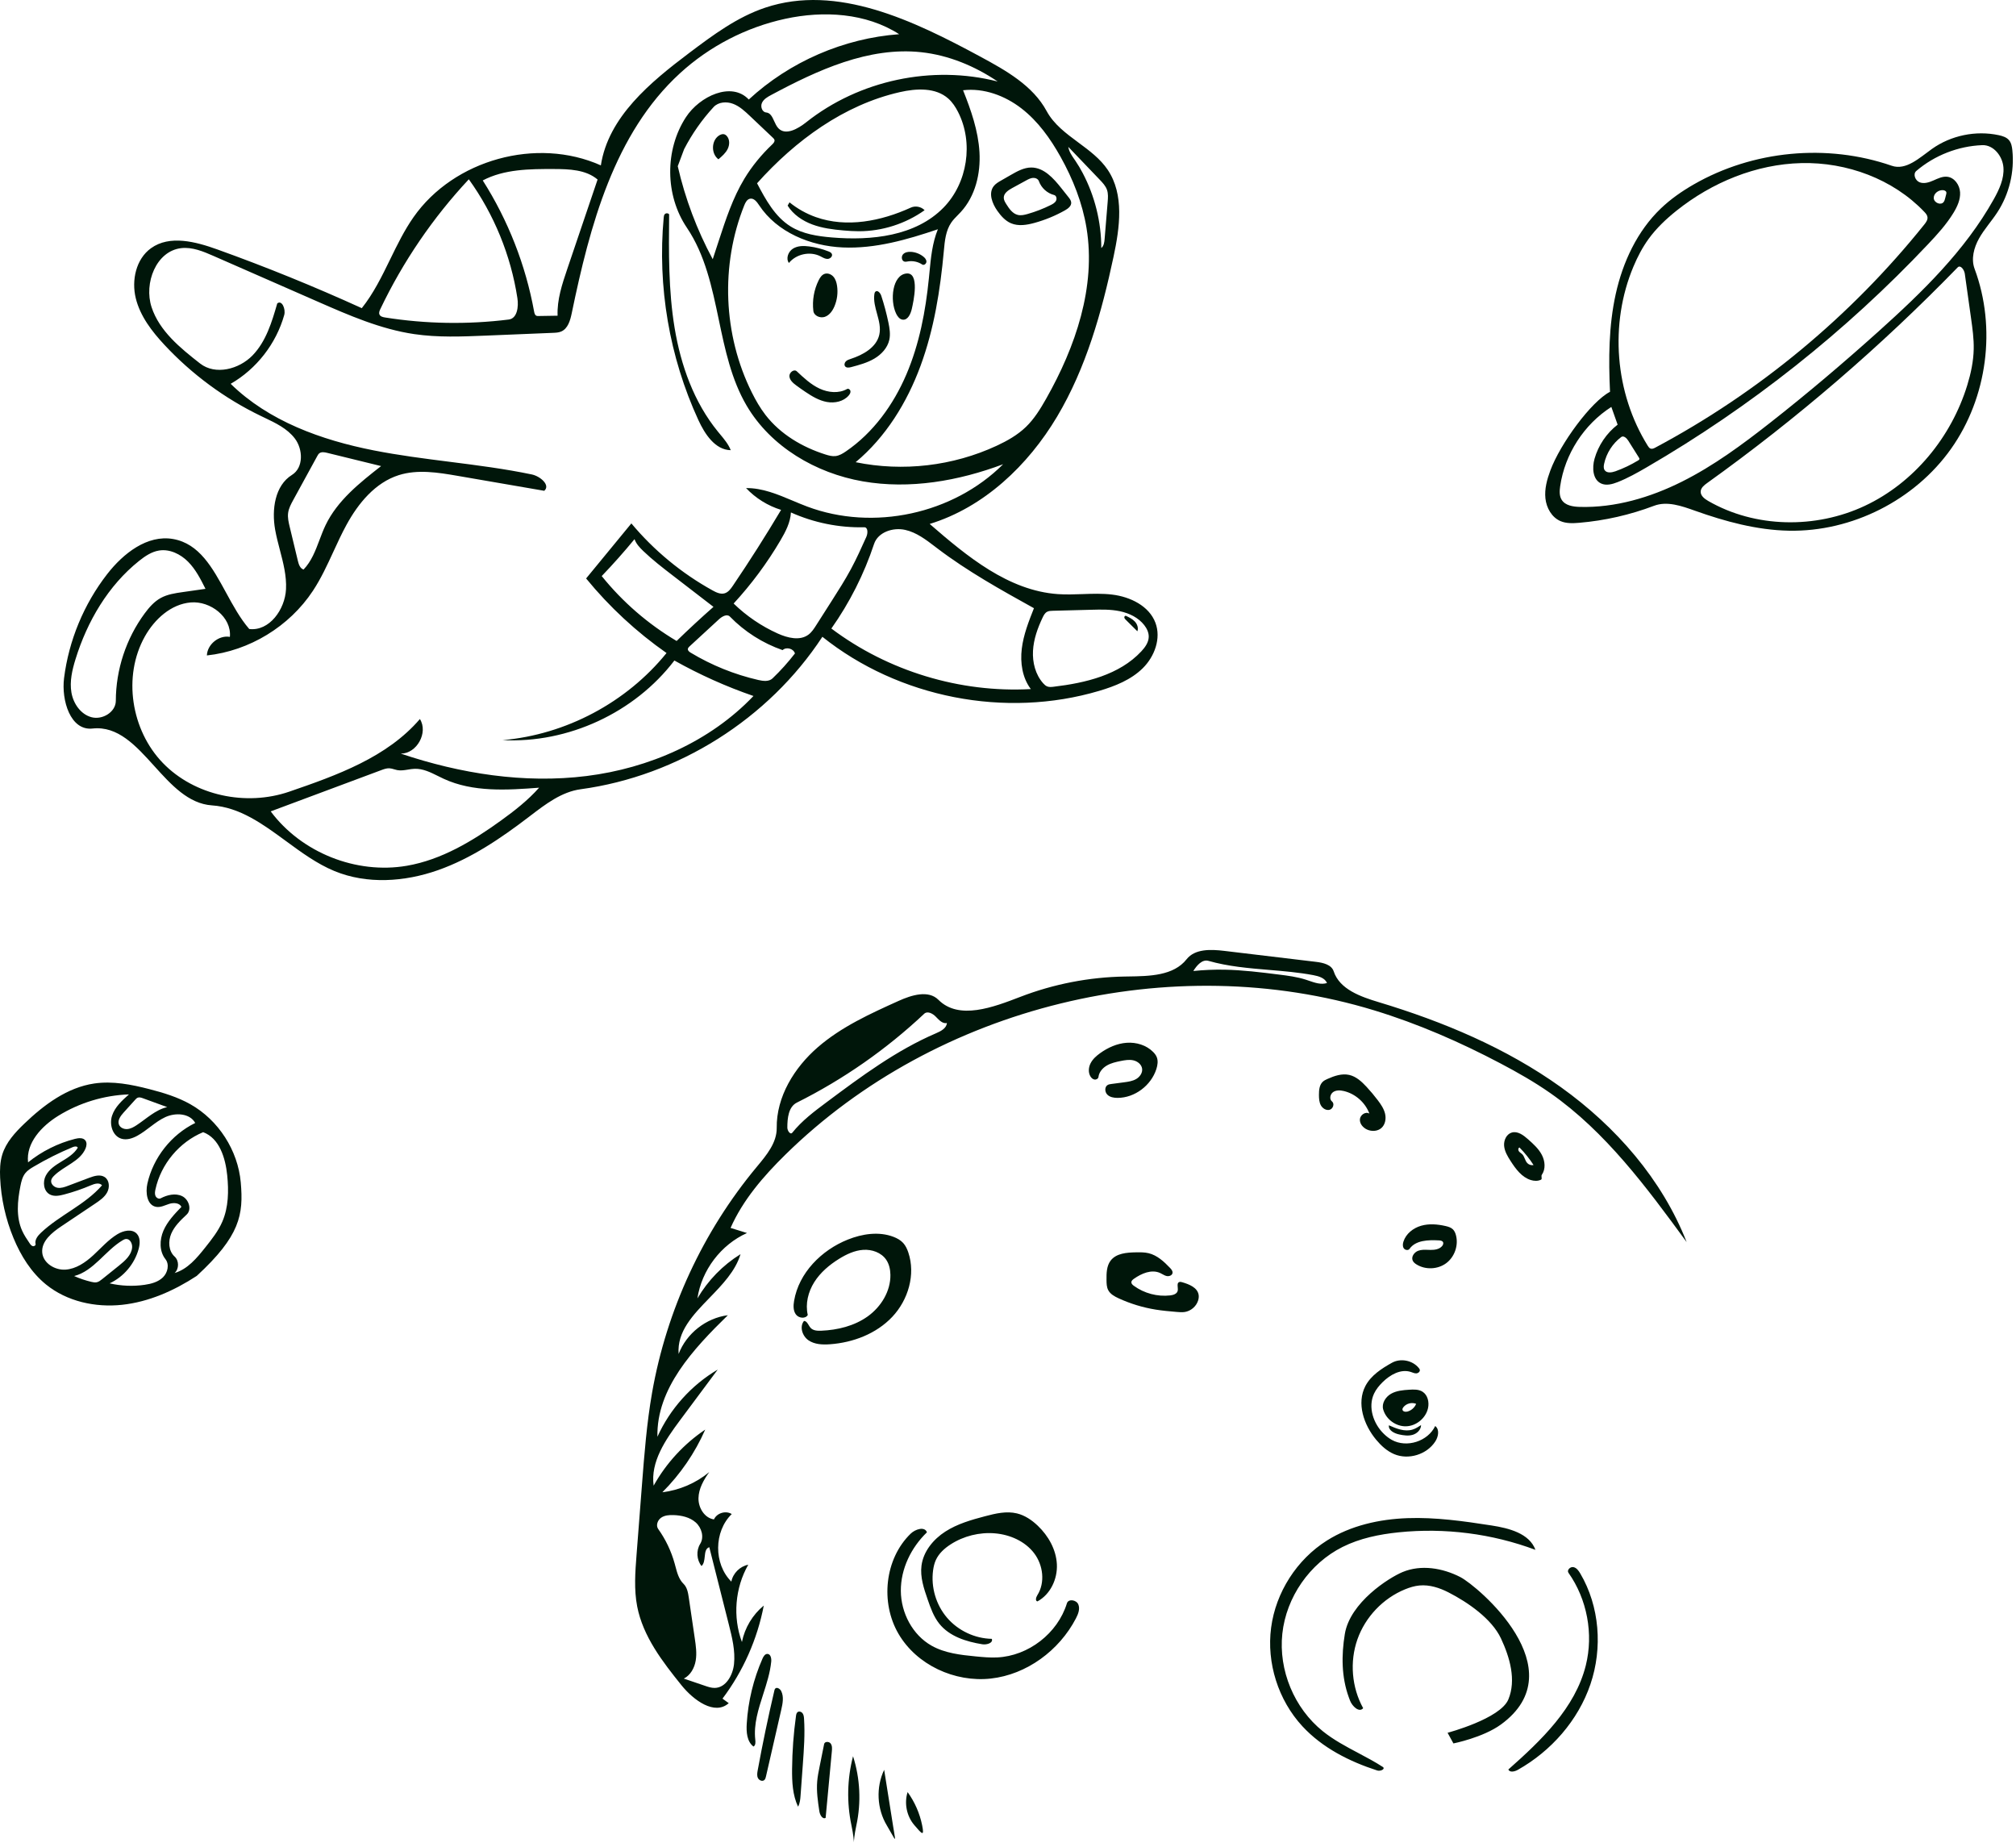 <svg width="500" height="457" viewBox="0 0 500 457" fill="none" xmlns="http://www.w3.org/2000/svg">
<path fill-rule="evenodd" clip-rule="evenodd" d="M179.189 421.203L180.738 422.325C177.242 425.462 171.982 421.561 169.034 417.905C164.292 412.025 159.48 405.777 158.036 398.363C157.215 394.144 157.544 389.797 157.876 385.512L159.213 368.234C159.806 360.578 160.401 352.907 161.726 345.343C165.313 324.872 174.342 305.379 187.638 289.405L187.771 289.245C190.119 286.425 192.683 283.346 192.638 279.691C192.542 271.956 196.996 264.728 202.844 259.665C208.692 254.602 215.853 251.353 222.905 248.173C226.099 246.732 230.27 245.441 232.746 247.921C237.838 253.023 246.336 249.773 253.062 247.182C261.32 244.001 270.14 242.288 278.988 242.145C279.246 242.14 279.506 242.137 279.767 242.133L279.767 242.133C285.079 242.057 291.059 241.972 294.3 237.856C296.364 235.235 300.31 235.387 303.622 235.783L326.4 238.508C328.142 238.716 330.227 239.191 330.776 240.856C332.248 245.321 337.439 247.142 341.939 248.499C357.939 253.323 373.577 259.873 387.16 269.607C400.744 279.341 412.224 292.436 418.316 307.997C408.411 294.459 398.25 280.667 384.505 271.053C380.571 268.302 376.387 265.926 372.141 263.688C362.118 258.404 351.687 253.85 340.85 250.542C290.544 235.187 232.352 249.428 194.822 286.279C189.38 291.622 184.278 297.507 181.192 304.481L185.269 305.746C178.808 308.634 174.008 314.962 172.969 321.962C175.57 317.509 179.276 313.706 183.662 310.992C182.406 315.186 179.142 318.555 175.941 321.858C171.863 326.067 167.888 330.169 168.31 335.731C170.247 330.649 175.125 326.812 180.52 326.129C171.962 334.49 162.779 344.304 163.052 356.266C166.173 349.358 171.474 343.455 178.007 339.611L168.602 352.249C165.045 357.029 161.3 362.49 162.113 368.392C165.207 362.839 169.631 358.033 174.909 354.491C172.367 360.271 168.738 365.571 164.269 370.031C168.519 369.518 172.612 367.757 175.907 365.024C174.526 366.953 173.281 369.13 173.234 371.502C173.188 373.874 174.725 376.419 177.073 376.761C177.783 375.171 180.013 374.5 181.483 375.433C177.027 379.768 176.981 387.801 181.387 392.187C181.779 390.126 183.517 388.388 185.579 387.998C182.293 393.744 181.702 400.96 184.01 407.164C184.708 403.649 186.658 400.396 189.43 398.124C187.832 406.462 184.299 414.423 179.189 421.203ZM177.243 418.547C180.025 418.519 181.756 415.406 182.046 412.639C182.393 409.328 181.571 406.019 180.755 402.792L175.915 383.65C175.004 383.938 174.898 384.929 174.787 385.967C174.693 386.853 174.595 387.774 173.989 388.32C172.764 386.796 172.624 384.49 173.657 382.83C174.7 381.155 174.018 378.808 172.539 377.502C171.059 376.196 169 375.752 167.028 375.687C165.962 375.652 164.828 375.734 163.956 376.348C163.083 376.962 162.624 378.267 163.244 379.135C165.088 381.719 166.476 384.629 167.323 387.689C167.387 387.918 167.448 388.149 167.51 388.382C167.931 389.971 168.364 391.605 169.527 392.737C170.425 393.612 170.654 394.948 170.837 396.189L172.315 406.248C172.585 408.079 172.854 409.946 172.546 411.771C172.238 413.595 171.252 415.404 169.597 416.233L174.881 418.031C175.648 418.291 176.433 418.555 177.243 418.547ZM234.847 253.679C233.806 253.899 232.933 252.984 232.187 252.203L232.101 252.113C231.337 251.314 230.023 250.618 229.218 251.375C219.839 260.2 209.165 267.646 197.644 273.402C195.554 274.447 195.273 277.263 195.272 279.601C195.271 280.381 196.019 281.477 196.506 280.867C198.881 277.891 201.97 275.58 205.023 273.304C213.614 266.899 222.307 260.435 232.155 256.212C233.35 255.7 234.749 254.975 234.847 253.679ZM329.121 243.754C328.589 242.507 327.078 242.057 325.745 241.806C322.115 241.122 318.419 240.812 314.728 240.503C309.658 240.077 304.595 239.653 299.716 238.261C298.153 237.815 296.816 239.399 295.96 240.78C298.531 240.512 301.118 240.402 303.703 240.449C308.201 240.532 312.676 241.092 317.14 241.652C319.409 241.936 321.693 242.224 323.869 242.928C324.122 243.01 324.377 243.097 324.634 243.186L324.634 243.186C326.119 243.696 327.655 244.223 329.121 243.754ZM281.099 262.928C282.127 263.163 283.106 263.931 283.26 264.974C283.413 266.015 282.702 267.029 281.793 267.559C280.885 268.089 279.81 268.238 278.768 268.376L275.629 268.791C275.314 268.833 274.99 268.878 274.717 269.04C273.927 269.507 273.982 270.773 274.627 271.425C275.272 272.076 276.262 272.238 277.179 272.237C281.449 272.228 285.491 269.156 286.796 265.089C287.105 264.124 287.269 263.05 286.886 262.111C286.691 261.635 286.366 261.222 286.005 260.856C284.325 259.154 281.823 258.404 279.438 258.572C277.053 258.741 274.784 259.757 272.843 261.153C271.913 261.823 271.026 262.607 270.498 263.624C269.969 264.641 269.856 265.932 270.447 266.913C270.673 267.288 271.021 267.619 271.453 267.69C271.884 267.76 272.382 267.482 272.436 267.048C272.585 265.842 273.465 264.823 274.514 264.21C275.563 263.597 276.772 263.328 277.964 263.089C278.998 262.883 280.071 262.693 281.099 262.928ZM196.945 322.576C198.118 315.636 203.724 309.994 210.259 307.379C213.86 305.939 217.981 305.307 221.603 306.695C222.497 307.037 223.362 307.51 224.006 308.219C224.611 308.884 224.992 309.723 225.279 310.575C227.119 316.033 225.251 322.344 221.298 326.533C217.345 330.721 211.59 332.919 205.846 333.33C204.005 333.462 202.029 333.388 200.509 332.342C198.989 331.296 198.235 328.972 199.405 327.546C199.958 327.572 200.256 328.066 200.562 328.571C200.713 328.822 200.866 329.075 201.053 329.276C201.691 329.963 202.746 330.012 203.682 329.973C207.755 329.801 211.89 328.792 215.206 326.42C218.521 324.047 220.903 320.172 220.834 316.096C220.811 314.782 220.526 313.438 219.781 312.356C218.56 310.579 216.251 309.777 214.099 309.919C211.948 310.061 209.93 311.015 208.098 312.152C205.688 313.648 203.46 315.529 201.949 317.93C200.438 320.332 199.699 323.3 200.338 326.065C199.773 327.084 198.094 326.88 197.401 325.944C196.707 325.008 196.75 323.725 196.945 322.576ZM234.458 379.777C231.477 381.695 229.007 384.696 228.547 388.21C228.175 391.053 229.128 393.883 230.067 396.593C230.8 398.707 231.557 400.866 232.953 402.615C235.474 405.774 239.648 407.081 243.638 407.723C244.725 407.897 246.373 407.407 245.986 406.376C241.773 406.299 237.63 404.347 234.888 401.147C232.146 397.948 230.852 393.554 231.421 389.379C231.54 388.501 231.74 387.627 232.109 386.821C232.855 385.19 234.247 383.937 235.753 382.963C238.995 380.868 242.942 379.887 246.787 380.219C250.495 380.539 254.199 382.164 256.462 385.118C258.726 388.072 259.265 392.431 257.268 395.571C256.944 396.081 256.706 396.984 257.302 397.091C260.517 395.358 262.302 391.538 262.122 387.89C261.942 384.242 260.015 380.828 257.368 378.311C255.905 376.919 254.171 375.743 252.207 375.27C249.618 374.646 246.909 375.29 244.333 375.967C240.906 376.869 237.438 377.86 234.458 379.777ZM380.816 384.308C370.04 380.285 358.33 378.785 346.887 379.963C342.089 380.457 337.276 381.436 332.963 383.595C324.824 387.668 319.005 396.053 318.037 405.103C317.068 414.152 320.982 423.579 328.075 429.282C330.765 431.444 333.818 433.064 336.875 434.685C338.962 435.792 341.051 436.9 343.027 438.182C343.591 438.722 342.321 439.26 341.578 439.02C334.666 436.79 327.954 433.396 323.023 428.062C317.025 421.574 314.1 412.36 315.257 403.6C316.414 394.841 321.631 386.702 329.108 381.993C335.022 378.269 342.092 376.7 349.077 376.448C356.062 376.196 363.026 377.194 369.932 378.264C374.246 378.932 379.304 380.214 380.816 384.308ZM267.426 397.811C266.937 396.69 264.969 396.398 264.61 397.567C262.324 405.006 255.065 410.631 247.291 410.987C245.533 411.068 243.775 410.904 242.024 410.735C238.253 410.37 234.364 409.939 231.061 408.082C226.313 405.412 223.455 399.93 223.422 394.482C223.388 389.034 225.972 383.74 229.896 379.96C229.351 378.435 227.013 379.172 225.852 380.301C219.416 386.556 218.312 397.352 222.828 405.107C227.343 412.863 236.806 417.21 245.726 416.224C254.646 415.238 262.699 409.266 266.846 401.307C267.411 400.222 267.915 398.932 267.426 397.811ZM211.568 435.481C210.115 441.053 209.977 446.964 211.168 452.598C211.703 455.125 211.761 456.517 211.772 456.778C211.773 456.808 211.774 456.823 211.774 456.823C211.775 456.823 211.776 456.808 211.777 456.778C211.789 456.517 211.852 455.119 212.399 452.588C213.617 446.944 213.328 440.981 211.568 435.481ZM219.287 438.851C217.223 443.178 217.479 448.532 219.947 452.643C220.501 453.566 220.922 454.317 221.232 454.871C221.649 455.616 221.867 456.004 221.942 455.978C222.025 455.95 221.937 455.428 221.754 454.336C221.68 453.898 221.592 453.368 221.492 452.741L219.287 438.851ZM225.1 444.377C224.224 447.14 224.868 450.334 226.747 452.541C228.666 454.794 229.293 455.516 228.708 452.615C228.112 449.654 226.872 446.824 225.1 444.377ZM393.307 412.952C390.672 423.533 382.253 431.55 374.09 438.78C374.463 439.584 375.669 439.295 376.441 438.86C384.709 434.207 391.4 426.622 394.452 417.639C397.505 408.656 396.746 398.334 391.927 390.161C391.523 389.475 391.008 388.745 390.226 388.592C389.445 388.439 388.544 389.345 389.003 389.996C393.635 396.555 395.248 405.16 393.307 412.952ZM274.433 317.417C274.414 315.743 274.437 313.931 275.448 312.597C276.839 310.76 279.48 310.567 281.784 310.535C282.813 310.52 283.854 310.507 284.855 310.745C286.985 311.252 288.683 312.825 290.195 314.409C290.53 314.76 290.887 315.192 290.804 315.67C290.701 316.263 289.958 316.535 289.369 316.414C288.977 316.333 288.626 316.139 288.273 315.943L288.273 315.943L288.273 315.943L288.273 315.943L288.273 315.943L288.273 315.943C288.095 315.845 287.918 315.746 287.735 315.662C285.616 314.69 283.126 315.756 281.222 317.102C280.923 317.314 280.6 317.586 280.593 317.952C280.586 318.32 280.901 318.605 281.198 318.823C283.77 320.707 287.063 321.579 290.23 321.216C290.987 321.129 291.877 320.851 292.074 320.115C292.15 319.827 292.12 319.488 292.092 319.161C292.043 318.614 291.998 318.099 292.458 317.909C292.697 317.81 292.969 317.882 293.218 317.954C294.932 318.452 296.937 319.254 297.269 321.008C297.365 321.515 297.296 322.043 297.135 322.533C296.663 323.967 295.347 325.087 293.856 325.324C293.194 325.429 292.518 325.372 291.85 325.315C290.106 325.165 288.359 325.015 286.631 324.737C283.456 324.225 280.352 323.279 277.432 321.934C276.418 321.467 275.365 320.892 274.852 319.902C274.462 319.149 274.443 318.265 274.433 317.417ZM339.632 276.142C338.612 273.384 336.147 271.208 333.284 270.537C332.398 270.33 331.397 270.279 330.646 270.792C329.895 271.306 329.637 272.557 330.353 273.118C331.048 273.662 330.628 274.942 329.779 275.183C328.931 275.425 328.018 274.849 327.594 274.075C327.17 273.302 327.125 272.382 327.12 271.5C327.114 270.323 327.221 269.009 328.091 268.216C328.422 267.913 328.835 267.718 329.245 267.535C330.939 266.777 332.813 266.136 334.624 266.542C336.349 266.93 337.725 268.204 338.928 269.5C339.915 270.562 340.848 271.675 341.723 272.831C342.494 273.85 343.235 274.937 343.525 276.182C343.814 277.427 343.564 278.871 342.603 279.713C341.662 280.536 340.214 280.607 339.071 280.098C338.062 279.648 337.2 278.659 337.276 277.557C337.351 276.454 338.705 275.54 339.632 276.142ZM348.737 353.671C351.268 353.598 353.625 351.649 354.172 349.177C354.505 347.674 354.095 345.886 352.784 345.078C351.828 344.487 350.624 344.53 349.502 344.602C347.948 344.702 346.335 344.838 344.985 345.614C343.635 346.389 342.631 347.997 343.054 349.496C343.741 351.932 346.207 353.743 348.737 353.671ZM349.062 350.019C348.573 350.151 347.876 350.025 347.831 349.52C347.812 349.31 347.926 349.112 348.055 348.945C348.774 348.014 350.144 347.653 351.229 348.107C350.852 349.031 350.026 349.76 349.062 350.019ZM350.369 312.573C349.957 311.622 350.756 310.513 351.726 310.149C352.503 309.857 353.347 309.887 354.184 309.918L354.185 309.918C354.393 309.925 354.601 309.933 354.807 309.935C355.844 309.948 356.989 309.775 357.662 308.986C357.899 308.708 358.06 308.299 357.879 307.981C357.69 307.649 357.244 307.592 356.862 307.572C354.22 307.435 351.101 307.516 349.578 309.68C349.25 310.145 348.449 309.987 348.143 309.508C347.837 309.029 347.907 308.4 348.081 307.859C348.705 305.92 350.496 304.51 352.452 303.945C354.408 303.38 356.509 303.558 358.495 304.008C359.165 304.159 359.86 304.359 360.349 304.841C360.737 305.223 360.954 305.747 361.095 306.273C361.772 308.788 360.773 311.668 358.685 313.224C356.597 314.781 353.551 314.915 351.334 313.548C350.939 313.304 350.554 312.999 350.369 312.573ZM341.313 357.012C342.54 358.482 343.994 359.819 345.756 360.567C349.319 362.08 353.874 360.683 355.975 357.432C356.74 356.249 357.083 354.443 355.951 353.603C354.138 357.413 348.88 359.095 345.192 357.045C344.486 356.653 343.844 356.15 343.26 355.591C340.607 353.052 339.224 348.905 340.78 345.579C341.287 344.495 342.066 343.559 342.918 342.718C344.776 340.884 347.434 339.383 349.914 340.198C350.017 340.232 350.12 340.27 350.222 340.308C350.57 340.436 350.918 340.564 351.284 340.543C351.757 340.515 352.251 340.092 352.13 339.633C352.093 339.498 352.009 339.38 351.923 339.27C350.39 337.317 347.381 336.714 345.214 337.925C342.635 339.366 340.014 341.063 338.642 343.68C336.409 347.939 338.232 353.32 341.313 357.012ZM382.397 291.312C382.284 291.474 382.312 291.701 382.339 291.917C382.371 292.174 382.402 292.417 382.191 292.521C381.419 292.902 380.495 292.863 379.672 292.611C377.425 291.921 375.919 289.86 374.648 287.883C373.905 286.727 373.165 285.5 373.045 284.131C372.925 282.761 373.625 281.22 374.943 280.833C376.414 280.402 377.855 281.495 378.999 282.514C380.29 283.663 381.61 284.848 382.408 286.38C383.207 287.913 383.385 289.893 382.397 291.312ZM377.513 286.182C377.829 286.491 378.003 286.904 378.176 287.318C378.347 287.726 378.518 288.134 378.827 288.441C379.217 288.83 379.81 289.005 380.349 288.889C379.339 287.326 378.169 285.866 376.862 284.541C376.513 284.646 376.483 285.164 376.694 285.462C376.821 285.643 376.999 285.776 377.178 285.91C377.294 285.996 377.41 286.083 377.513 286.182ZM185.202 427.416C185.078 429.467 185.235 431.844 186.877 433.081C187.424 432.775 187.387 431.993 187.318 431.37C186.894 427.535 188.084 423.839 189.281 420.119C190.139 417.456 191 414.78 191.276 412.033C191.356 411.235 191.144 410.144 190.343 410.113C189.743 410.09 189.356 410.723 189.114 411.272C186.871 416.366 185.54 421.86 185.202 427.416ZM344.47 353.428C346.322 354.247 348.376 355.083 350.315 354.494C351.086 354.26 351.772 353.815 352.447 353.375C352.444 354.508 351.47 355.46 350.384 355.783C349.298 356.107 348.13 355.934 347.023 355.694C345.793 355.428 344.289 354.673 344.47 353.428ZM197.931 447.994C198.404 447.152 198.484 446.154 198.555 445.191L199.114 437.521C199.388 433.756 199.663 429.978 199.417 426.212C199.386 425.737 199.337 425.237 199.061 424.85C198.784 424.463 198.198 424.256 197.818 424.543C197.539 424.755 197.469 425.138 197.42 425.484C196.813 429.839 196.489 434.233 196.45 438.63C196.421 441.818 196.567 445.112 197.931 447.994ZM189.548 441.402C189.057 441.817 188.239 441.452 187.968 440.869C187.697 440.285 187.807 439.605 187.923 438.972C189.136 432.352 190.513 425.763 192.052 419.211C192.09 419.047 192.132 418.877 192.238 418.746C192.643 418.245 193.461 418.749 193.749 419.325C194.454 420.738 194.116 422.425 193.763 423.964L189.972 440.5C189.896 440.83 189.807 441.184 189.548 441.402ZM202.68 441.696C202.468 444.179 202.84 446.67 203.212 449.134C203.344 450.012 203.976 451.177 204.768 450.778L206.313 434.259C206.376 433.587 206.418 432.842 206.001 432.311C205.585 431.781 204.53 431.802 204.397 432.464L203.258 438.128C203.02 439.31 202.782 440.495 202.68 441.696ZM362.196 391.068C357.798 388.804 352.445 387.911 347.877 389.808C344.465 391.225 334.821 397.345 333.537 405.189C332.678 410.44 332.687 415.806 334.525 420.876L334.821 421.671C335.368 423.107 337.112 424.757 338.086 423.57C335.24 418.423 334.708 412.051 336.662 406.504C338.616 400.957 343.024 396.325 348.468 394.099C349.614 393.63 350.81 393.262 352.042 393.145C354.534 392.909 357.021 393.717 359.248 394.858C364.044 397.315 369.985 401.401 372.268 406.282C374.469 410.988 376.089 416.6 374.098 421.398C372.106 426.196 359.024 429.667 359.024 429.667L360.472 432.309C360.472 432.309 367.795 430.864 372.268 427.607C391.044 413.931 366.403 393.234 362.196 391.068Z" fill="#00160A"/>
<path fill-rule="evenodd" clip-rule="evenodd" d="M30.279 323.546C23.638 324.259 16.604 322.722 11.419 318.513C7.747 315.531 5.167 311.384 3.357 307.014C1.391 302.269 0.261 297.18 0.033 292.05C-0.052 290.118 -0.006 288.151 0.561 286.303C1.496 283.261 3.745 280.82 6.042 278.618C10.928 273.932 16.67 269.657 23.367 268.671C27.931 268 32.574 268.915 37.041 270.065C40.549 270.968 44.053 272.032 47.209 273.811C54.182 277.743 59.014 285.242 59.714 293.217C60.413 301.191 59.553 306.475 48.791 316.383C43.198 320.034 36.919 322.834 30.279 323.546ZM41.989 298.514C40.912 298.852 39.839 299.454 38.727 299.258C36.455 298.858 36.049 295.742 36.553 293.491C37.997 287.048 42.488 281.359 48.419 278.458C47.076 276.022 43.51 275.843 40.987 277.014C38.465 278.184 36.493 280.293 34.053 281.628C32.839 282.293 31.401 282.763 30.08 282.35C27.907 281.669 27.078 278.823 27.789 276.66C28.5 274.496 30.276 272.882 31.981 271.373C25.803 271.589 19.69 273.443 14.433 276.695C10.318 279.241 6.414 283.414 6.96 288.223C10.363 285.484 14.358 283.485 18.59 282.403C19.488 282.174 20.614 282.059 21.176 282.795C21.602 283.354 21.479 284.156 21.207 284.803C19.854 288.011 15.876 289.087 13.409 291.544C13.085 291.866 12.774 292.239 12.695 292.689C12.542 293.572 13.383 294.377 14.267 294.524C15.15 294.672 16.038 294.35 16.876 294.034C18.617 293.377 20.358 292.72 22.099 292.063C23.359 291.588 24.855 291.134 25.976 291.881C27.136 292.654 27.245 294.412 26.59 295.642C25.934 296.872 24.732 297.697 23.574 298.472C20.784 300.342 17.994 302.212 15.203 304.083C12.867 305.648 10.25 307.759 10.472 310.563C10.681 313.202 13.584 314.995 16.226 314.825C18.868 314.656 21.192 313.041 23.142 311.25C25.092 309.459 26.852 307.415 29.116 306.043C30.593 305.148 32.701 304.651 33.901 305.894C34.829 306.854 34.739 308.397 34.391 309.685C33.388 313.398 30.676 316.613 27.185 318.227C30.026 318.882 32.988 319.006 35.873 318.589C37.519 318.352 39.223 317.895 40.413 316.734C41.603 315.573 42.063 313.53 41.031 312.226C39.491 310.282 39.553 307.437 40.536 305.161C41.52 302.884 43.277 301.046 44.998 299.26C44.506 298.245 43.066 298.175 41.989 298.514ZM55.14 302.927C56.687 299.351 56.744 295.307 56.352 291.431C55.919 287.144 54.424 282.242 50.386 280.74C44.468 283.197 39.901 288.677 38.551 294.94C38.438 295.467 38.349 296.033 38.556 296.53C38.763 297.027 39.379 297.389 39.856 297.139C41.492 296.282 43.504 295.796 45.167 296.599C46.831 297.402 47.641 299.909 46.294 301.173C44.806 302.57 43.278 304.023 42.475 305.899C41.672 307.776 41.788 310.205 43.299 311.576C44.435 312.606 44.438 314.629 43.305 315.663C46.526 314.722 48.821 311.953 50.91 309.327C52.507 307.319 54.122 305.281 55.14 302.927ZM18.06 284.436C14.709 285.825 11.457 287.452 8.335 289.299C7.593 289.738 6.842 290.203 6.3 290.874C5.566 291.779 5.288 292.961 5.061 294.103C4.33 297.795 3.952 301.769 5.503 305.198C5.997 306.293 6.674 307.294 7.347 308.289C7.545 308.583 7.771 308.896 8.111 308.995C8.452 309.094 8.902 308.82 8.822 308.474C8.575 307.41 9.381 306.408 10.177 305.66C14.836 301.273 21.114 298.756 25.304 293.919C24.668 293.166 23.463 293.52 22.556 293.907C20.398 294.829 18.172 295.593 15.902 296.192C14.732 296.501 13.427 296.752 12.358 296.182C10.795 295.349 10.54 293.068 11.366 291.5C12.192 289.932 13.762 288.92 15.277 288C16.791 287.079 18.38 286.119 19.288 284.597C19.123 284.164 18.488 284.258 18.06 284.436ZM29.527 313.817C31.008 312.627 32.608 311.224 32.769 309.332C32.854 308.342 32.219 307.132 31.23 307.226C30.926 307.255 30.649 307.406 30.387 307.562C26.081 310.135 23.247 315.165 18.39 316.415C19.762 317.029 21.194 317.513 22.658 317.857C23.093 317.959 23.547 318.049 23.986 317.958C24.496 317.853 24.923 317.516 25.329 317.19C26.729 316.066 28.128 314.941 29.527 313.817ZM33.532 272.696C32.574 273.756 31.615 274.816 30.657 275.875C29.898 276.715 29.084 277.822 29.506 278.872C29.818 279.646 30.737 280.036 31.568 279.972C32.399 279.907 33.156 279.482 33.853 279.025C36.337 277.395 38.574 275.175 41.473 274.524C39.463 273.791 37.453 273.059 35.443 272.326C35.024 272.174 34.558 272.022 34.146 272.191C33.899 272.293 33.711 272.498 33.532 272.696Z" fill="#00160A"/>
<path fill-rule="evenodd" clip-rule="evenodd" d="M70.935 146.106C70.684 151.128 66.81 156.566 61.817 155.972C59.564 153.366 57.8 150.131 56.057 146.934C52.709 140.794 49.438 134.794 42.92 133.655C36.518 132.536 30.556 137.244 26.569 142.376C20.795 149.809 17.063 158.813 15.887 168.151C15.195 173.641 17.447 181.255 22.947 180.651C29.23 179.961 33.698 184.903 38.243 189.929C42.449 194.582 46.721 199.306 52.557 199.705C59.506 200.179 65.183 204.343 70.929 208.557C74.766 211.372 78.635 214.209 82.935 215.986C91.023 219.327 100.351 218.681 108.607 215.779C116.864 212.877 124.212 207.878 131.166 202.565L131.531 202.286C135.327 199.383 139.301 196.344 144.022 195.704C168.16 192.434 190.61 178.276 203.963 157.903C222.894 173.036 249.362 178.208 272.597 171.315C276.539 170.146 280.507 168.577 283.431 165.686C286.354 162.794 288.012 158.303 286.575 154.45C285.004 150.237 280.307 147.981 275.843 147.438C273.396 147.141 270.93 147.229 268.462 147.317H268.462H268.462H268.462H268.461C266.427 147.389 264.391 147.462 262.364 147.319C250.091 146.451 239.871 137.986 230.578 129.922C244.043 125.792 254.96 115.418 262.169 103.319C269.377 91.219 273.241 77.436 276.176 63.661C277.72 56.412 278.867 48.246 274.726 42.099C272.872 39.348 270.155 37.337 267.446 35.333C264.396 33.076 261.359 30.828 259.581 27.542C256.161 21.223 249.495 17.476 243.173 14.062C226.627 5.129 207.621 -4.065 189.789 1.901C182.843 4.224 176.843 8.677 170.993 13.085C161.278 20.403 150.871 28.988 149.021 41.009C133.126 33.898 112.561 39.577 102.568 53.839C100.283 57.101 98.528 60.698 96.775 64.292C94.711 68.522 92.65 72.748 89.728 76.415C77.991 71.068 66.032 66.207 53.892 61.849C48.51 59.917 42.081 58.21 37.442 61.555C33.723 64.236 32.582 69.5 33.674 73.953C34.766 78.406 37.68 82.181 40.805 85.536C47.586 92.815 55.73 98.818 64.689 103.14C64.978 103.28 65.269 103.418 65.561 103.557C68.367 104.894 71.25 106.267 73.118 108.72C75.181 111.429 75.308 115.96 72.417 117.758C68.147 120.412 67.361 126.368 68.236 131.319C68.535 133.011 68.974 134.686 69.413 136.36L69.413 136.36C70.257 139.584 71.1 142.8 70.935 146.106ZM186.873 172.583C176.112 183.882 160.97 190.492 145.488 192.424C130.005 194.357 114.195 191.845 99.404 186.874C103.383 186.871 106.26 181.663 104.143 178.294C95.992 187.796 83.565 192.246 71.724 196.31C61.026 199.981 48.239 197.315 40.381 189.18C32.523 181.046 30.397 167.698 35.923 157.83C38.325 153.541 42.399 149.807 47.297 149.386C52.196 148.965 57.47 153.026 57.016 157.921C54.29 157.448 51.422 159.763 51.309 162.527C61.854 161.391 71.767 155.349 77.609 146.497C79.625 143.442 81.157 140.114 82.691 136.784C83.72 134.547 84.75 132.31 85.928 130.153C88.86 124.782 93.07 119.663 98.903 117.818C103.585 116.337 108.646 117.159 113.485 117.993L134.982 121.7C136.591 120.311 133.986 118.085 131.905 117.65C125.186 116.246 118.374 115.381 111.561 114.516C105.243 113.714 98.925 112.911 92.68 111.679C79.701 109.119 66.657 104.435 57.21 95.174C63.618 91.488 68.493 85.224 70.493 78.107C70.898 76.668 69.934 74.302 68.765 75.235C67.429 79.855 65.981 84.674 62.634 88.127C59.287 91.58 53.412 93.097 49.624 90.135C44.706 86.288 39.536 82.093 37.591 76.16C35.647 70.228 38.723 62.26 44.924 61.533C47.707 61.206 50.428 62.357 52.994 63.482L78.887 74.832C86.594 78.21 94.415 81.622 102.739 82.847C108.584 83.708 114.529 83.467 120.432 83.223L137.166 82.533C137.85 82.505 138.552 82.473 139.182 82.204C140.863 81.487 141.434 79.433 141.805 77.643C146.295 55.974 152.329 33.105 168.652 18.162C175.955 11.475 185.054 6.767 194.731 4.667C204.27 2.596 214.795 3.205 223.007 8.481C209.231 9.495 195.853 15.304 185.708 24.679C181.445 20.129 173.511 23.848 170.111 29.075C164.841 37.177 164.937 48.432 170.344 56.443C174.896 63.187 176.584 71.233 178.276 79.298C179.831 86.71 181.389 94.138 185.177 100.584C191.168 110.783 202.326 117.33 213.98 119.359C225.633 121.389 237.714 119.269 248.79 115.116C236.394 127.48 216.591 131.756 200.198 125.61C199.003 125.162 197.815 124.661 196.625 124.16L196.625 124.16L196.624 124.16L196.624 124.16L196.624 124.16C192.857 122.574 189.077 120.982 185.037 121.029C187.404 123.536 190.427 125.418 193.722 126.434C189.923 132.814 185.938 139.083 181.773 145.23C181.24 146.016 180.633 146.854 179.722 147.12C178.706 147.416 177.645 146.91 176.719 146.398C169.061 142.165 162.198 136.502 156.588 129.788L145.366 143.438C151.125 150.477 157.858 156.719 165.312 161.929C155.39 174.186 140.358 182.17 124.646 183.527C140.91 184.355 157.375 176.726 167.258 163.784C173.515 167.297 180.089 170.246 186.873 172.583ZM238.306 52.553C241.9 48.635 243.231 43.038 242.924 37.729C242.617 32.421 240.832 27.316 238.856 22.38C244.004 21.77 249.234 23.712 253.334 26.883C257.435 30.055 260.515 34.37 263.041 38.897C266.104 44.384 268.452 50.317 269.471 56.518C271.87 71.118 266.748 86.005 259.457 98.88C258.041 101.38 256.518 103.863 254.451 105.859C252.371 107.869 249.81 109.314 247.187 110.533C236.361 115.563 223.907 117.014 212.214 114.609C219.679 108.394 224.95 99.833 228.307 90.719C231.665 81.605 233.201 71.918 234.086 62.245L234.091 62.191C234.314 59.752 234.549 57.189 235.939 55.175C236.399 54.508 236.968 53.93 237.538 53.351C237.798 53.088 238.057 52.825 238.306 52.553ZM224.798 92.839C221.577 100.373 216.587 107.291 209.822 111.915C209.03 112.456 208.18 112.979 207.226 113.09C206.385 113.189 205.543 112.957 204.735 112.702C198.983 110.886 193.549 107.668 189.859 102.898C188.52 101.166 187.427 99.257 186.452 97.297C179.35 83.027 178.654 65.714 184.588 50.92C184.872 50.213 185.277 49.42 186.024 49.272C186.99 49.08 187.732 50.068 188.274 50.89C192.706 57.607 200.995 61.008 209.035 61.36C217.076 61.712 224.984 59.427 232.609 56.85C231.219 60.248 230.865 63.949 230.515 67.616L230.514 67.621C230.47 68.081 230.426 68.54 230.38 68.999C229.563 77.152 228.019 85.305 224.798 92.839ZM223.161 22.847C227.275 21.912 232.076 21.655 235.219 24.469C236.234 25.378 236.989 26.544 237.609 27.757C241.503 35.366 239.978 45.387 233.997 51.493C227.083 58.552 216.14 59.716 206.295 58.878C202.762 58.578 199.129 58.034 196.113 56.17C192.211 53.758 189.9 49.507 187.763 45.448C197.25 34.847 209.289 26.001 223.161 22.847ZM256.435 150.814C255.144 154.073 253.841 157.377 253.418 160.857C252.996 164.337 253.546 168.071 255.662 170.865C238.1 171.837 220.252 166.421 206.191 155.854C210.725 149.437 214.306 142.348 216.78 134.89C217.757 131.944 221.487 130.715 224.514 131.397C227.302 132.025 229.643 133.814 231.926 135.558L232.205 135.771C232.308 135.85 232.411 135.929 232.515 136.007C239.99 141.683 248.229 146.259 256.435 150.814ZM133.71 195.321C130.94 198.439 127.63 201.028 124.248 203.469C117.19 208.566 109.493 213.198 100.915 214.678C88.342 216.848 74.759 211.426 67.138 201.194L94.56 190.965C95.216 190.72 95.897 190.471 96.596 190.51C96.991 190.533 97.372 190.646 97.753 190.76C98.006 190.835 98.26 190.911 98.519 190.96C99.4 191.127 100.288 190.981 101.18 190.834C101.735 190.742 102.291 190.651 102.848 190.634C104.901 190.572 106.787 191.51 108.654 192.438C109.128 192.674 109.6 192.909 110.074 193.127C117.345 196.471 125.729 195.93 133.71 195.321ZM94.115 77.992C93.922 77.56 94.126 77.063 94.33 76.635C99.946 64.874 107.375 53.98 116.274 44.458C122.534 53.15 126.7 63.338 128.323 73.925C128.648 76.042 128.297 78.968 126.173 79.233C115.989 80.502 105.627 80.33 95.491 78.722C94.955 78.638 94.337 78.487 94.115 77.992ZM132.471 77.267C130.374 65.739 126.021 54.626 119.73 44.742C125.055 41.938 131.349 41.893 137.366 41.911C141.166 41.923 145.314 42.057 148.21 44.518L140.698 66.683C139.423 70.446 138.132 74.314 138.292 78.284L133.544 78.361C133.375 78.363 133.2 78.365 133.044 78.3C132.664 78.141 132.544 77.672 132.471 77.267ZM193.569 133.99C194.831 131.845 196.032 129.552 196.16 127.067C201.841 129.622 208.098 130.888 214.326 130.743C215.303 130.72 215.268 132.227 214.868 133.119C213.655 135.818 212.441 138.52 211.038 141.125C209.597 143.799 207.962 146.362 206.329 148.922L202.413 155.059C201.878 155.899 201.324 156.758 200.528 157.357C198.391 158.963 195.34 158.191 192.901 157.095C188.856 155.277 185.132 152.746 181.954 149.653C186.368 144.865 190.269 139.604 193.569 133.99ZM46.653 139.293C48.536 141.191 49.766 143.623 50.965 146.012L45.318 146.818C43.436 147.086 41.507 147.37 39.844 148.29C38.226 149.185 36.978 150.62 35.88 152.108C31.287 158.33 28.742 166.038 28.726 173.772C28.72 176.565 25.418 178.558 22.716 177.85C20.014 177.141 18.179 174.458 17.712 171.704C17.244 168.95 17.902 166.134 18.727 163.465C21.631 154.073 26.824 145.204 34.508 139.073C35.976 137.902 37.598 136.805 39.453 136.509C42.092 136.087 44.771 137.395 46.653 139.293ZM283.796 155.014C284.45 155.853 284.933 156.875 284.904 157.938C284.866 159.312 283.995 160.517 283.058 161.522C277.606 167.363 269.228 169.352 261.293 170.29C260.77 170.352 260.222 170.407 259.731 170.215C259.328 170.058 259.005 169.747 258.717 169.424C256.803 167.271 256.044 164.261 256.199 161.384C256.355 158.508 257.348 155.737 258.584 153.135C258.844 152.586 259.146 152.011 259.676 151.717C260.1 151.482 260.605 151.464 261.09 151.451L270.693 151.2C273.057 151.138 275.447 151.078 277.762 151.565C280.076 152.053 282.343 153.147 283.796 155.014ZM176.769 64.275C172.856 57.025 169.928 49.243 168.092 41.212L169.673 36.989C171.629 33.203 174.094 29.68 176.982 26.546C178.158 25.269 180.196 25.128 181.819 25.743C183.442 26.358 184.748 27.581 186.008 28.775L191.678 34.147C191.846 34.306 192.023 34.479 192.079 34.704C192.185 35.128 191.834 35.517 191.517 35.818C188.862 38.342 186.503 41.188 184.611 44.326C181.752 49.068 180.007 54.382 178.284 59.645L176.769 64.275ZM191.26 23.554C202.804 17.371 215.431 11.553 228.452 12.944C235.259 13.672 241.772 16.38 247.442 20.216C231.198 16.041 213.091 19.892 199.953 30.318C197.922 31.929 194.875 33.679 193.067 31.822C192.603 31.345 192.3 30.676 192.004 30.025C191.53 28.982 191.077 27.983 190.015 27.886C189.003 27.793 188.552 26.419 188.982 25.497C189.411 24.576 190.363 24.034 191.26 23.554ZM159.547 136.64C161.825 138.829 164.334 140.762 166.838 142.69L176.952 150.48C173.837 153.224 170.79 156.045 167.813 158.939C160.727 154.74 154.403 149.26 149.236 142.845C152.064 139.899 154.779 136.845 157.373 133.691C157.78 134.854 158.657 135.786 159.547 136.64ZM94.518 115.57C89.192 119.731 83.687 124.11 80.757 130.2C80.185 131.39 79.712 132.642 79.24 133.893L79.24 133.893C78.237 136.551 77.237 139.2 75.291 141.223C74.428 140.969 74.089 139.953 73.879 139.079L71.853 130.65C71.579 129.513 71.304 128.344 71.459 127.185C71.614 126.031 72.183 124.979 72.742 123.958L78.687 113.092C78.82 112.85 78.957 112.602 79.17 112.425C79.696 111.989 80.474 112.128 81.138 112.291L94.518 115.57ZM181.031 152.896C184.662 156.63 189.176 159.5 194.097 161.206C195.018 160.34 196.797 160.817 197.16 162.028C195.466 164.225 193.607 166.295 191.603 168.213C190.708 169.07 189.274 168.889 188.067 168.612C182.168 167.258 176.487 164.964 171.303 161.842C170.956 161.633 170.566 161.337 170.6 160.933C170.623 160.662 170.837 160.451 171.037 160.266L178.316 153.562C179.079 152.86 180.307 152.152 181.031 152.896ZM273.965 59.245C273.897 60.067 273.781 60.984 273.139 61.501C273.134 55.048 271.534 48.602 268.521 42.896C267.974 41.861 267.382 40.85 266.722 39.883C266.638 39.758 266.551 39.634 266.465 39.509C265.8 38.549 265.12 37.567 264.958 36.421L272.758 44.569C273.476 45.319 274.214 46.101 274.553 47.082C274.88 48.027 274.802 49.059 274.72 50.056L273.965 59.245ZM265.003 48.891L263.236 46.665C261.293 44.215 258.909 41.541 255.782 41.537C253.968 41.535 252.299 42.464 250.725 43.367L248.279 44.77C247.611 45.153 246.925 45.551 246.454 46.16C245.095 47.918 246.087 50.485 247.37 52.298C248.259 53.552 249.324 54.756 250.737 55.36C252.566 56.14 254.668 55.795 256.585 55.267C259.209 54.543 261.745 53.499 264.118 52.165C264.877 51.738 265.715 51.113 265.677 50.243C265.654 49.731 265.321 49.293 265.003 48.891ZM249.572 50.609C249.268 50.126 248.954 49.608 248.949 49.037C248.939 47.92 250.054 47.17 251.035 46.635L254.521 44.733C255.048 44.446 255.597 44.152 256.196 44.111C256.795 44.071 257.461 44.359 257.663 44.925C258.257 46.594 259.722 47.926 261.44 48.359C261.996 48.499 262.175 49.27 261.912 49.779C261.649 50.289 261.111 50.587 260.597 50.842C258.76 51.754 256.839 52.498 254.866 53.06C254.076 53.286 253.239 53.483 252.439 53.293C251.13 52.982 250.287 51.748 249.572 50.609ZM224.772 67.82C221.314 68.223 220.657 74.457 222.262 77.782C222.593 78.466 223.11 79.17 223.863 79.266C225.152 79.429 225.863 77.84 226.149 76.573L226.155 76.543C226.531 74.873 228.209 67.42 224.772 67.82ZM206.94 75.998C207.632 74.385 207.862 72.578 207.598 70.843C207.475 70.037 207.233 69.219 206.694 68.607C206.156 67.995 205.266 67.639 204.498 67.915C203.804 68.165 203.368 68.844 203.039 69.504C201.879 71.837 201.416 74.511 201.726 77.097C201.87 78.3 203.386 78.958 204.537 78.577C205.687 78.197 206.463 77.112 206.94 75.998ZM217.133 72.307C217.67 71.862 218.347 72.67 218.565 73.332C219.28 75.508 219.873 77.725 220.339 79.968C220.633 81.386 220.876 82.859 220.562 84.272C220.12 86.265 218.606 87.886 216.848 88.924C215.091 89.962 213.09 90.5 211.118 91.025C210.597 91.164 209.942 91.263 209.606 90.842C209.32 90.484 209.461 89.924 209.786 89.602C210.105 89.286 210.549 89.141 210.976 89L211.002 88.992C214.076 87.982 217.362 86.159 218.077 83.003C218.471 81.268 217.992 79.524 217.511 77.774L217.511 77.773C217.073 76.179 216.634 74.579 216.85 72.972C216.883 72.728 216.943 72.465 217.133 72.307ZM195.661 65.208C194.852 64.087 195.5 62.383 196.674 61.651C197.848 60.92 199.332 60.93 200.704 61.107C202.342 61.319 203.953 61.735 205.488 62.344C205.814 62.473 206.166 62.639 206.31 62.959C206.576 63.553 205.887 64.204 205.236 64.203C204.712 64.203 204.237 63.95 203.767 63.701C203.654 63.641 203.54 63.58 203.427 63.524C200.864 62.252 197.467 62.989 195.661 65.208ZM225.194 64.822C226.411 64.62 227.702 64.901 228.725 65.591C229.153 65.88 229.766 65.394 229.768 64.878C229.77 64.362 229.386 63.928 228.98 63.609C228.107 62.922 227.019 62.511 225.91 62.448C225.193 62.408 224.401 62.546 223.94 63.096C223.479 63.645 223.618 64.676 224.309 64.867C224.556 64.935 224.815 64.889 225.069 64.844C225.111 64.836 225.152 64.829 225.194 64.822ZM210.081 96.459C210.424 96.266 210.876 96.604 210.927 96.994C210.978 97.384 210.755 97.757 210.501 98.058C209.224 99.564 207.024 100.028 205.081 99.675C203.138 99.322 201.396 98.277 199.758 97.175C198.987 96.657 198.228 96.122 197.481 95.57C196.706 94.998 195.881 94.299 195.789 93.341C195.696 92.382 196.923 91.417 197.624 92.077C199.347 93.698 201.108 95.347 203.251 96.351C205.393 97.355 208.02 97.622 210.081 96.459ZM173.198 104.141C166.021 88.542 163.027 71.041 164.61 53.943C164.637 53.651 164.674 53.338 164.867 53.117C165.139 52.805 165.698 52.818 165.955 53.142C165.863 62.548 165.776 72.01 167.311 81.29C168.846 90.57 172.107 99.751 178.059 107.034C178.237 107.251 178.417 107.468 178.598 107.685C179.622 108.913 180.655 110.151 181.236 111.632C177.365 111.557 174.816 107.658 173.198 104.141ZM180.237 33.699C180.104 33.555 179.95 33.428 179.77 33.351C179.253 33.128 178.646 33.357 178.193 33.692C176.386 35.029 176.379 38.156 178.18 39.501C179.058 38.753 179.959 37.976 180.474 36.943C180.989 35.91 181.02 34.546 180.237 33.699ZM195.812 50.172C197.759 51.752 199.978 52.997 202.341 53.835C209.968 56.54 218.539 54.842 225.898 51.478C227.023 50.964 228.458 51.235 229.317 52.123C224.592 55.491 218.802 57.342 212.999 57.34C211.72 57.34 210.442 57.252 209.167 57.141C206.559 56.913 203.931 56.579 201.477 55.666C199.023 54.752 196.732 53.207 195.343 50.987L195.812 50.172ZM278.863 152.96C278.788 153.22 278.996 153.468 279.188 153.659L282.086 156.534C282.402 155.707 282.047 154.744 281.44 154.101C280.832 153.457 280.011 153.065 279.21 152.688C279.053 152.695 278.907 152.809 278.863 152.96Z" fill="#00160A"/>
<path fill-rule="evenodd" clip-rule="evenodd" d="M469.174 41.1C472.724 42.331 476.068 39.129 479.128 36.948C483.862 33.573 490.037 32.297 495.721 33.519C496.663 33.722 497.651 34.026 498.272 34.764C498.84 35.439 499.001 36.359 499.093 37.236C499.652 42.605 498.31 48.154 495.357 52.673C493.921 54.871 492.121 56.829 490.837 59.12C489.552 61.41 488.819 64.209 489.734 66.67C495.174 81.305 492.91 98.567 483.879 111.304C474.848 124.041 459.307 131.889 443.696 131.597C435.713 131.448 427.891 129.317 420.369 126.637C417.087 125.468 413.479 124.185 410.221 125.42C404.277 127.673 398.018 129.095 391.684 129.634C390.112 129.767 388.47 129.836 387.019 129.215C384.848 128.286 383.538 125.932 383.288 123.584C383.039 121.236 383.688 118.885 384.508 116.671C386.982 109.991 394.661 99.555 399.309 97.152C398.933 89.04 398.974 80.833 400.728 72.904C402.482 64.975 406.061 57.282 411.932 51.672C414.357 49.354 417.132 47.425 420.039 45.752C434.741 37.287 453.145 35.545 469.174 41.1ZM446.785 40.442C435.542 40.705 424.598 45.221 415.81 52.237C413.229 54.297 410.804 56.586 408.867 59.26C407.341 61.368 406.133 63.694 405.124 66.093C399.138 80.331 400.505 97.436 408.675 110.543C408.854 110.828 409.058 111.131 409.376 111.242C409.768 111.379 410.19 111.18 410.557 110.984C436.218 97.309 459.06 78.369 477.249 55.683C477.682 55.142 478.138 54.515 478.045 53.829C477.974 53.314 477.607 52.896 477.249 52.52C469.487 44.382 458.028 40.178 446.785 40.442ZM462.503 125.433C474.691 119.711 483.949 108.403 487.908 95.534C488.804 92.619 489.449 89.607 489.512 86.558C489.565 83.995 489.207 81.443 488.851 78.903C488.333 75.222 487.816 71.541 487.299 67.86C487.162 66.884 486.221 65.596 485.534 66.302C466.464 85.928 445.64 103.85 423.391 119.783C422.651 120.313 421.836 120.968 421.796 121.878C421.75 122.931 422.754 123.695 423.667 124.221C435.332 130.948 450.314 131.155 462.503 125.433ZM387.321 123.935C388.207 125.357 390.129 125.648 391.805 125.695C400.594 125.938 409.29 123.362 417.154 119.429C425.018 115.495 432.135 110.234 439.052 104.805C448.277 97.564 457.227 89.976 465.95 82.136C476.752 72.427 487.366 62.129 494.458 49.455C495.83 47.003 497.096 44.314 496.882 41.513C496.667 38.712 494.433 35.884 491.625 35.993C485.668 36.225 479.81 38.516 475.276 42.387C474.374 43.156 475.011 44.795 476.121 45.212C477.231 45.628 478.468 45.214 479.553 44.735C480.638 44.257 481.767 43.697 482.946 43.828C484.746 44.028 486.025 45.871 486.132 47.679C486.239 49.487 485.44 51.225 484.497 52.772C482.754 55.635 480.477 58.131 478.176 60.568C457.722 82.237 434.128 100.937 408.36 115.901C406.04 117.248 403.692 118.57 401.194 119.552C399.884 120.067 398.383 120.48 397.104 119.891C395.008 118.926 394.84 115.983 395.469 113.762C396.413 110.428 398.453 107.414 401.198 105.298C400.678 103.834 400.159 102.369 399.639 100.904C392.863 105.232 388.108 112.593 386.949 120.549C386.782 121.697 386.707 122.95 387.321 123.935ZM406.585 113.883C406.633 113.732 406.545 113.575 406.461 113.441C405.586 112.05 404.71 110.659 403.835 109.269C403.439 108.639 402.673 107.927 402.079 108.374C399.94 109.985 398.408 112.385 397.848 115.004C397.737 115.521 397.673 116.098 397.954 116.546C398.478 117.378 399.729 117.193 400.655 116.861C402.628 116.154 404.529 115.245 406.318 114.152C406.428 114.085 406.546 114.007 406.585 113.883ZM482.726 47.683C482.639 47.322 482.208 47.165 481.837 47.149C480.709 47.1 479.531 48.027 479.602 49.153C479.674 50.28 481.348 50.989 482.048 50.103C482.259 49.836 482.348 49.495 482.433 49.165C482.516 48.838 482.599 48.511 482.683 48.183C482.725 48.019 482.766 47.847 482.726 47.683Z" fill="#00160A"/>
</svg>
